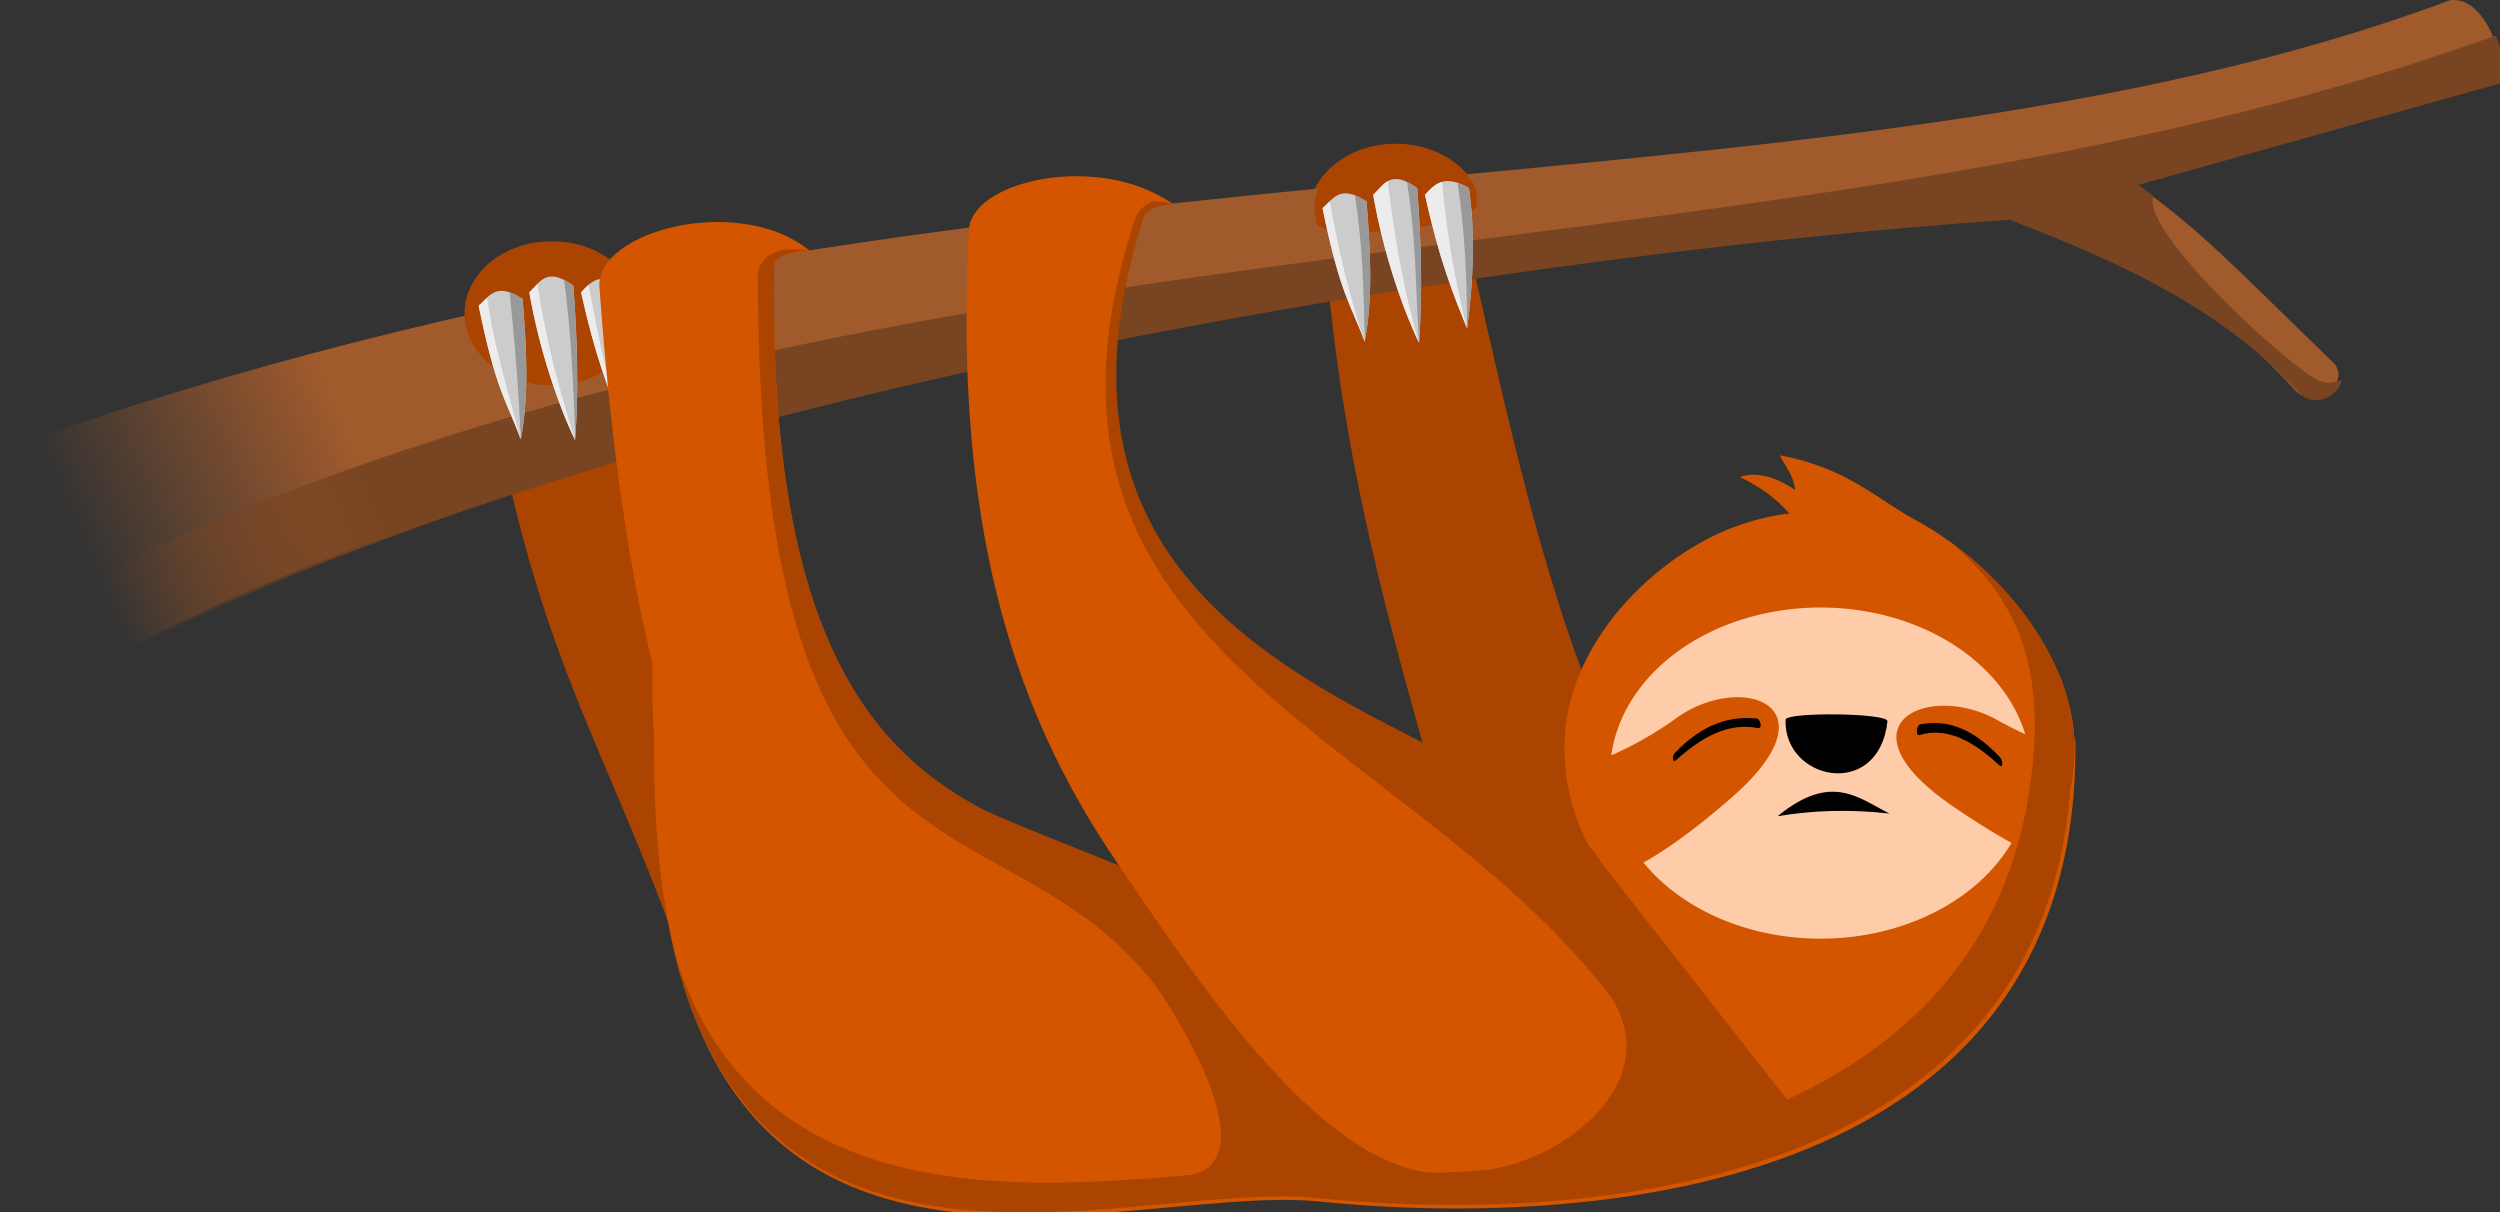 <?xml version="1.0" encoding="UTF-8" standalone="no"?>
<svg
   xmlns:dc="http://purl.org/dc/elements/1.1/"
   xmlns:cc="http://creativecommons.org/ns#"
   xmlns:rdf="http://www.w3.org/1999/02/22-rdf-syntax-ns#"
   xmlns:svg="http://www.w3.org/2000/svg"
   xmlns="http://www.w3.org/2000/svg"
   xmlns:xlink="http://www.w3.org/1999/xlink"
   xmlns:sodipodi="http://sodipodi.sourceforge.net/DTD/sodipodi-0.dtd"
   xmlns:inkscape="http://www.inkscape.org/namespaces/inkscape"
   width="150.044mm"
   height="72.765mm"
   viewBox="0 0 150.044 72.765"
   version="1.1"
   id="svg8"
   inkscape:version="1.0.1 (3bc2e813f5, 2020-09-07)"
   sodipodi:docname="sloth_edit.svg">
  <rect x="0" y="0" width="150.044" height="72.765" fill="#333333" stroke="none"/>
  <defs
     id="defs2">
    <linearGradient
       inkscape:collect="always"
       id="linearGradient934">
      <stop
         style="stop-color:#784421;stop-opacity:1;"
         offset="0"
         id="stop930" />
      <stop
         style="stop-color:#784421;stop-opacity:0;"
         offset="1"
         id="stop932" />
    </linearGradient>
    <linearGradient
       inkscape:collect="always"
       id="linearGradient924">
      <stop
         style="stop-color:#a05a2c;stop-opacity:0;"
         offset="0"
         id="stop922" />
      <stop
         style="stop-color:#a05a2c;stop-opacity:1;"
         offset="1"
         id="stop920" />
    </linearGradient>
    <linearGradient
       inkscape:collect="always"
       xlink:href="#linearGradient924"
       id="linearGradient926"
       x1="6.804"
       y1="94.778"
       x2="22.773"
       y2="87.974"
       gradientUnits="userSpaceOnUse" />
    <linearGradient
       inkscape:collect="always"
       xlink:href="#linearGradient934"
       id="linearGradient936"
       x1="96.429"
       y1="353.929"
       x2="37.143"
       y2="377.5"
       gradientUnits="userSpaceOnUse" />
  </defs>
  <sodipodi:namedview
     id="base"
     pagecolor="#ffffff"
     bordercolor="#666666"
     borderopacity="1.0"
     inkscape:pageopacity="0.0"
     inkscape:pageshadow="2"
     inkscape:zoom="1.4"
     inkscape:cx="222.92212"
     inkscape:cy="124.27622"
     inkscape:document-units="mm"
     inkscape:current-layer="layer1"
     inkscape:document-rotation="0"
     showgrid="false"
     inkscape:window-width="2560"
     inkscape:window-height="1377"
     inkscape:window-x="-8"
     inkscape:window-y="-8"
     inkscape:window-maximized="1"
     fit-margin-top="0"
     fit-margin-left="0"
     fit-margin-right="0"
     fit-margin-bottom="0" />
  <g
     inkscape:label="Ebene 1"
     inkscape:groupmode="layer"
     id="layer1"
     transform="translate(-2.457,-63.103)">
    <ellipse
       style="fill:#d45500;fill-opacity:1;stroke:none;stroke-width:0.287"
       id="path1046"
       cx="71.906"
       cy="75.786"
       rx="1.121"
       ry="0.754" />
    <ellipse
       style="fill:#d45500;fill-opacity:1;stroke:none;stroke-width:0.265"
       id="path1044"
       cx="49.544"
       cy="78.926"
       rx="1.837"
       ry="1.311" />
    <path
       style="fill:#aa4400;stroke:none;stroke-width:0.265px;stroke-linecap:butt;stroke-linejoin:miter;stroke-opacity:1"
       d="M 44.699,124.738 64.54,122.971 C 47.747,120.527 44.013,98.961 39.389,79.685 l -8.205,1.763 c 2.86,21.954 8.273,26.3 13.515,43.29 z"
       id="path868-1"
       sodipodi:nodetypes="ccccc" />
    <ellipse
       style="fill:#aa4400;fill-opacity:1;stroke-width:0.265"
       id="path893"
       cx="86.228"
       cy="76.055"
       rx="5.245"
       ry="4.326" />
    <path
       style="fill:#aa4400;stroke:none;stroke-width:0.265px;stroke-linecap:butt;stroke-linejoin:miter;stroke-opacity:1"
       d="m 93.266,129.835 21.923,-7.371 C 98.395,120.02 94.394,93.643 89.769,74.367 l -7.938,1.228 c 1.159,21.765 8.386,36.16 11.434,54.24 z"
       id="path868"
       sodipodi:nodetypes="ccccc" />
    <path
       id="path835"
       style="fill:#d45500;stroke-width:1"
       d="m 306.834,510.127 c 59.661,6.313 172.986,-0.284 172.482,-103.287 -5.8e-4,-0.446 -0.005,-0.892 -0.014,-1.338 -12.618,9.786 -29.216,15.227 -46.453,15.227 -6.119,-1.1e-4 -12.21,-0.687 -18.109,-2.041 -35.896,18.881 -82.3,29.314 -130.383,29.314 -69.218,-1.9e-4 -133.272,-144.723 -126.921,-42.555 -1.569,144.646 101.834,100.905 149.398,104.68 z"
       transform="scale(0.265)"
       sodipodi:nodetypes="cccscccc" />
    <path
       style="fill:url(#linearGradient926);fill-opacity:1;stroke:none;stroke-width:0.265px;stroke-linecap:butt;stroke-linejoin:miter;stroke-opacity:1"
       d="M 3.402,105.833 C 33.074,87.149 91.998,78.266 123.031,76.162 c 6.029,2.559 11.235,3.748 17.198,10.394 1.293,1.281 3.378,-0.593 2.254,-1.7 -6.366,-6.169 -7.637,-7.639 -11.893,-10.773 l 21.545,-6.048 c 1.048,-0.254 -0.258,-5.276 -2.646,-4.914 C 111.4,77.339 59.677,69.614 2.457,90.147 Z"
       id="path849"
       sodipodi:nodetypes="ccccccccc" />
    <path
       id="path849-5"
       style="fill:url(#linearGradient936);fill-opacity:1;stroke:none;stroke-width:1px;stroke-linecap:butt;stroke-linejoin:miter;stroke-opacity:1"
       d="M 574.504,246.16 C 405.645,307.333 197.166,279.908 11.529,377.953 L 12.857,400 C 124.848,329.482 347.077,295.903 464.498,287.893 c 19.242,7.596 46.713,18.309 65.502,39.25 3.629,3.596 8.9,0.615 9.639,-2.871 -3.036,0.203 -2.843,2.615 -11.258,-4.123 -11.833,-9.475 -33.876,-31.11 -31.43,-37.602 -1.105,-0.837 -2.158,-1.648 -3.379,-2.547 L 575,257.143 c 2.097,-0.508 1.682,-6.065 -0.496,-10.982 z"
       transform="scale(0.265)" />
    <path
       id="path833"
       style="fill:#d45500;fill-opacity:1;stroke-width:0.265"
       d="m 126.966,107.986 c 0,7.619 -6.854,13.796 -15.308,13.796 -8.454,0 -15.308,-6.177 -15.308,-13.796 0,-6.34 5.528,-11.506 10.171,-13.249 1.85,-0.695 3.328,-0.813 3.328,-0.813 -0.885,-1.011 -1.833,-1.638 -2.963,-2.191 1.537,-0.566 3.318,0.787 3.318,0.787 -0.137,-1.002 -0.614,-1.397 -0.919,-2.093 4.011,0.748 5.861,2.658 8.118,3.878 4.936,2.667 9.563,8.191 9.563,13.682 z"
       sodipodi:nodetypes="ssssccccss" />
    <path
       style="fill:#aa4400;stroke:none;stroke-width:0.265px;stroke-linecap:butt;stroke-linejoin:miter;stroke-opacity:1"
       d="m 81.885,73.967 c -0.677,0.765 -0.535,1.621 -0.434,2.472 0.211,1.252 9.661,0.343 9.655,-1.102 0.066,-1.509 -0.784,-1.938 -1.771,-2.405 l -3.742,-0.935 z"
       id="path895"
       sodipodi:nodetypes="cccccc" />
    <path
       style="fill:#cccccc;stroke:none;stroke-width:0.321px;stroke-linecap:butt;stroke-linejoin:miter;stroke-opacity:1"
       d="m 84.357,83.628 c -0.805,-2.276 -1.444,-2.723 -2.525,-8.033 0.636,-0.516 0.992,-1.474 2.639,-0.402 0.237,2.922 0.401,5.814 -0.115,8.435 z"
       id="path870"
       sodipodi:nodetypes="cccc" />
    <path
       style="fill:#cccccc;stroke:none;stroke-width:0.321px;stroke-linecap:butt;stroke-linejoin:miter;stroke-opacity:1"
       d="m 87.627,83.686 c -1.038,-2.153 -2.173,-5.522 -2.754,-8.894 0.629,-0.564 0.997,-1.576 2.639,-0.402 0.249,3.169 0.325,6.28 0.115,9.296 z"
       id="path870-7"
       sodipodi:nodetypes="cccc" />
    <path
       style="fill:#cccccc;stroke:none;stroke-width:0.321px;stroke-linecap:butt;stroke-linejoin:miter;stroke-opacity:1"
       d="m 90.508,82.825 c -0.842,-2.087 -1.683,-4.156 -2.525,-8.033 0.577,-0.638 1.165,-1.259 2.639,-0.402 0.386,2.812 0.263,5.623 -0.115,8.435 z"
       id="path870-9"
       sodipodi:nodetypes="cccc" />
    <ellipse
       style="fill:#aa4400;fill-opacity:1;stroke-width:0.265"
       id="path893-8"
       cx="35.58"
       cy="81.907"
       rx="5.245"
       ry="4.326" />
    <path
       style="fill:#aa4400;stroke:none;stroke-width:0.265px;stroke-linecap:butt;stroke-linejoin:miter;stroke-opacity:1"
       d="m 31.161,80.442 c -0.677,0.765 -0.535,1.621 -0.434,2.472 0.211,1.252 9.661,0.343 9.655,-1.102 0.066,-1.509 -0.784,-1.938 -1.771,-2.405 l -3.742,-0.935 z"
       id="path895-0"
       sodipodi:nodetypes="cccccc" />
    <path
       style="fill:#cccccc;stroke:none;stroke-width:0.321px;stroke-linecap:butt;stroke-linejoin:miter;stroke-opacity:1"
       d="m 33.709,89.481 c -0.805,-2.276 -1.444,-2.723 -2.525,-8.033 0.636,-0.516 0.992,-1.474 2.639,-0.402 0.237,2.922 0.401,5.814 -0.115,8.435 z"
       id="path870-8"
       sodipodi:nodetypes="cccc" />
    <path
       style="fill:#cccccc;stroke:none;stroke-width:0.321px;stroke-linecap:butt;stroke-linejoin:miter;stroke-opacity:1"
       d="m 36.979,89.538 c -1.038,-2.153 -2.173,-5.522 -2.754,-8.894 0.629,-0.564 0.997,-1.576 2.639,-0.402 0.249,3.169 0.325,6.28 0.115,9.296 z"
       id="path870-7-1"
       sodipodi:nodetypes="cccc" />
    <path
       style="fill:#cccccc;stroke:none;stroke-width:0.321px;stroke-linecap:butt;stroke-linejoin:miter;stroke-opacity:1"
       d="m 39.86,88.678 c -0.842,-2.087 -1.683,-4.156 -2.525,-8.033 0.577,-0.638 1.165,-1.259 2.639,-0.402 0.386,2.812 0.263,5.623 -0.115,8.435 z"
       id="path870-9-5"
       sodipodi:nodetypes="cccc" />
    <path
       id="path870-9-5-7"
       style="fill:#ececec;stroke:none;stroke-width:0.321px;stroke-linecap:butt;stroke-linejoin:miter;stroke-opacity:1"
       d="m 37.777,80.198 c -0.157,0.133 -0.3,0.289 -0.442,0.446 0.842,3.877 1.683,5.946 2.525,8.033 -1.03,-2.826 -1.54,-5.653 -2.083,-8.48 z" />
    <path
       style="fill:#d45500;stroke:none;stroke-width:0.265px;stroke-linecap:butt;stroke-linejoin:miter;stroke-opacity:1"
       d="m 76.068,119.294 c -7.807,-9.311 -27.781,-0.919 -27.152,-40.202 0.007,-0.709 1.244,-0.906 2.108,-0.955 -4.162,-3.414 -12.796,-1.208 -12.59,2.197 2.589,35.766 10.511,38.723 20.439,52.342 l 22.106,0.636 z"
       id="path851-7"
       sodipodi:nodetypes="ccccccc" />
    <path
       style="fill:#d45500;stroke:none;stroke-width:0.265px;stroke-linecap:butt;stroke-linejoin:miter;stroke-opacity:1"
       d="M 98.085,115.472 C 92.998,106.727 61.751,104.618 70.949,76.023 c 0.22,-0.746 1.85,-0.701 1.85,-0.701 -4.261,-3.021 -11.789,-1.481 -12.184,1.455 -1.94,35.807 15.069,42.415 23.201,57.176 l 26.269,-3.173 z"
       id="path851"
       sodipodi:nodetypes="ccccccc" />
    <path
       id="path952"
       style="fill:#ffccaa;fill-opacity:1;stroke:none;stroke-width:1.115"
       d="m 421.398,375.715 a 47.679,37.5 0 0 0 -47.193,33.477 c 5.015,-2.208 10.075,-5.023 15.264,-8.814 15.048,-10.166 36.154,-2.017 10.996,19.236 -7.933,6.835 -13.94,11.03 -18.971,13.871 a 47.679,37.5 0 0 0 40.113,17.23 47.679,37.5 0 0 0 43.236,-21.693 c -3.626,-1.994 -7.731,-4.509 -12.521,-7.771 -27.401,-18.271 -7.351,-28.756 8.75,-20.357 2.332,1.328 4.62,2.484 6.879,3.51 a 47.679,37.5 0 0 0 -46.344,-28.688 47.679,37.5 0 0 0 -0.209,0 z"
       transform="scale(0.265)" />
    <path
       style="fill:#000000;stroke:none;stroke-width:0.218px;stroke-linecap:butt;stroke-linejoin:miter;stroke-opacity:1"
       d="m 102.981,108.289 c 1.724,-1.794 3.331,-2.211 4.89,-2.063 0.263,0.025 0.388,0.647 0.075,0.576 -1.42,-0.29 -3.018,0.205 -4.892,1.923 -0.241,0.194 -0.243,-0.245 -0.073,-0.436 z"
       id="path980"
       sodipodi:nodetypes="ccccc" />
    <path
       style="fill:#000000;stroke:none;stroke-width:0.224px;stroke-linecap:butt;stroke-linejoin:miter;stroke-opacity:1"
       d="m 122.489,108.549 c -1.76,-1.879 -3.308,-2.24 -4.769,-1.978 -0.247,0.044 -0.319,0.741 -0.029,0.643 1.32,-0.41 2.865,0.038 4.761,1.823 0.242,0.2 0.211,-0.287 0.037,-0.487 z"
       id="path980-6"
       sodipodi:nodetypes="ccccc" />
    <path
       style="fill:#000000;stroke:none;stroke-width:0.305px;stroke-linecap:butt;stroke-linejoin:miter;stroke-opacity:1"
       d="m 109.623,106.297 c 0.015,-0.465 6.116,-0.415 6.116,0.094 -0.525,4.762 -6.247,3.555 -6.116,-0.094 z"
       id="path997"
       sodipodi:nodetypes="ccc" />
    <path
       style="fill:#000000;stroke:none;stroke-width:0.404px;stroke-linecap:butt;stroke-linejoin:miter;stroke-opacity:1"
       d="m 109.146,112.088 c 3.228,-2.645 4.852,-1.087 6.715,-0.156 -2.329,-0.265 -4.564,-0.203 -6.715,0.156 z"
       id="path999"
       sodipodi:nodetypes="ccc" />
    <path
       id="path870-8-9"
       style="fill:#999999;stroke:none;stroke-width:0.321px;stroke-linecap:butt;stroke-linejoin:miter;stroke-opacity:1"
       d="m 33.035,80.645 c 0.328,2.93 0.54,5.859 0.682,8.789 0.505,-2.608 0.342,-5.484 0.106,-8.389 -0.304,-0.198 -0.562,-0.325 -0.788,-0.4 z" />
    <path
       id="path870-7-1-0"
       style="fill:#999999;stroke:none;stroke-width:0.321px;stroke-linecap:butt;stroke-linejoin:miter;stroke-opacity:1"
       d="m 36.313,79.904 c 0.422,3.167 0.556,6.333 0.674,9.5 0.198,-2.974 0.122,-6.039 -0.122,-9.161 -0.203,-0.145 -0.385,-0.256 -0.552,-0.339 z" />
    <path
       id="path870-0"
       style="fill:#999999;stroke:none;stroke-width:0.321px;stroke-linecap:butt;stroke-linejoin:miter;stroke-opacity:1"
       d="m 83.775,74.829 c 0.542,3.521 0.491,5.941 0.606,8.667 0.485,-2.586 0.324,-5.429 0.091,-8.302 C 84.207,75.022 83.979,74.907 83.775,74.829 Z" />
    <path
       id="path870-7-6"
       style="fill:#999999;stroke:none;stroke-width:0.321px;stroke-linecap:butt;stroke-linejoin:miter;stroke-opacity:1"
       d="m 86.9,74.024 c 0.578,3.724 0.511,6.48 0.728,9.662 0.21,-3.016 0.134,-6.127 -0.115,-9.296 -0.228,-0.163 -0.43,-0.281 -0.613,-0.366 z" />
    <path
       id="path870-9-7"
       style="fill:#999999;stroke:none;stroke-width:0.321px;stroke-linecap:butt;stroke-linejoin:miter;stroke-opacity:1"
       d="m 89.941,74.076 c 0.431,2.916 0.569,5.833 0.566,8.749 0.378,-2.812 0.5,-5.624 0.115,-8.435 -0.252,-0.147 -0.477,-0.247 -0.681,-0.314 z" />
    <path
       id="path870-8-2"
       style="fill:#ececec;stroke:none;stroke-width:0.321px;stroke-linecap:butt;stroke-linejoin:miter;stroke-opacity:1"
       d="m 31.693,80.963 c -0.17,0.161 -0.33,0.339 -0.51,0.485 1.081,5.311 1.72,5.757 2.525,8.033 -0.725,-2.818 -1.61,-5.572 -2.015,-8.518 z" />
    <path
       id="path870-7-1-6"
       style="fill:#ececec;stroke:none;stroke-width:0.321px;stroke-linecap:butt;stroke-linejoin:miter;stroke-opacity:1"
       d="m 34.718,80.136 c -0.165,0.168 -0.32,0.354 -0.492,0.508 0.581,3.372 1.716,6.741 2.754,8.894 -0.954,-3.054 -1.808,-6.148 -2.262,-9.403 z" />
    <path
       id="path870-5"
       style="fill:#ececec;stroke:none;stroke-width:0.321px;stroke-linecap:butt;stroke-linejoin:miter;stroke-opacity:1"
       d="m 82.26,75.184 c -0.141,0.14 -0.277,0.288 -0.428,0.411 1.079,5.303 1.718,5.756 2.522,8.025 -0.914,-2.785 -1.591,-5.599 -2.093,-8.436 z" />
    <path
       id="path870-7-0"
       style="fill:#ececec;stroke:none;stroke-width:0.321px;stroke-linecap:butt;stroke-linejoin:miter;stroke-opacity:1"
       d="m 85.746,73.977 c -0.339,0.19 -0.578,0.551 -0.873,0.815 0.581,3.372 1.716,6.74 2.754,8.894 -1.071,-3.649 -1.506,-6.706 -1.882,-9.709 z" />
    <path
       id="path870-9-72"
       style="fill:#ececec;stroke:none;stroke-width:0.321px;stroke-linecap:butt;stroke-linejoin:miter;stroke-opacity:1"
       d="m 89.004,74.021 c -0.423,0.12 -0.724,0.443 -1.021,0.771 0.842,3.877 1.683,5.946 2.525,8.033 -0.823,-3.176 -1.25,-6.055 -1.504,-8.804 z" />
    <path
       id="path835-4"
       style="fill:#aa4400;stroke-width:0.265"
       d="m 119.901,95.921 c -0.011,0.006 -0.021,0.012 -0.032,0.018 3.425,3.111 5.541,6.95 4.391,14.525 -3.468,23.944 -35.259,23.543 -43.281,22.848 -8.022,-0.695 -31.763,6.512 -37.913,-12.595 l -0.022,0.044 c 5.684,21.743 27.345,13.354 38.139,14.21 h 5e-4 c 15.224,1.611 43.65,0.041 45.534,-24.519 0.161,-0.801 0.249,-1.624 0.249,-2.467 0,-4.546 -3.172,-9.114 -7.066,-12.065 z" />
    <path
       id="path851-3"
       style="fill:#aa4400;stroke:none;stroke-width:0.265px;stroke-linecap:butt;stroke-linejoin:miter;stroke-opacity:1"
       d="m 71.684,75.193 c -0.422,0.058 -0.948,0.569 -1.108,1.057 -8.457,25.872 15.537,30.377 28.115,46.109 3.098,3.876 6.368,4.56 11.921,7.893 l 0.003,-5.2e-4 -12.001,-15.308 c -5.086,-8.745 -36.689,-10.278 -27.491,-38.873 0.232,-0.626 1.58,-0.665 1.676,-0.748 0,0 -0.693,-0.187 -1.115,-0.129 z"
       sodipodi:nodetypes="zcscccccz" />
    <path
       style="fill:#aa4400;stroke:none;stroke-width:0.265px;stroke-linecap:butt;stroke-linejoin:miter;stroke-opacity:1"
       d="m 98.919,122.612 c 3.8,5.252 -2.57,10.274 -7.633,10.759 6.178,0.877 12.492,-0.914 18.8,-2.591 l -0.85,-1.701 -9.686,-6.898 z"
       id="path1533"
       sodipodi:nodetypes="cccccc" />
    <path
       style="fill:#aa4400;stroke:none;stroke-width:0.265px;stroke-linecap:butt;stroke-linejoin:miter;stroke-opacity:1"
       d="m 61.405,111.672 c 2.77,1.256 6.489,2.633 8.234,3.405 5.618,8.359 12.746,18.538 19.476,18.444 l -15.705,0.16 c 7.569,-0.37 -5.253,-18.805 -12.005,-22.01 z"
       id="path1535"
       sodipodi:nodetypes="ccccc" />
    <path
       id="path851-7-2"
       style="fill:#aa4400;stroke:none;stroke-width:0.265px;stroke-linecap:butt;stroke-linejoin:miter;stroke-opacity:1"
       d="m 50.162,78.056 c -1.819,-0.019 -2.326,1.067 -2.217,1.824 0.066,39.692 15.414,29.901 24.655,43.465 l 8.379,9.967 -9.388,-14.284 c -1.688,-2.013 -1.961,-3.95 -1.961,-3.95 -0.109,-0.003 -0.203,-0.082 -0.305,-0.123 -9.008,-3.608 -20.897,-5.416 -20.409,-35.862 0.007,-0.709 1.244,-0.906 2.108,-0.955 -0.315,-0.052 -0.602,-0.077 -0.862,-0.08 z"
       sodipodi:nodetypes="cccccssccc" />
  </g>
</svg>

